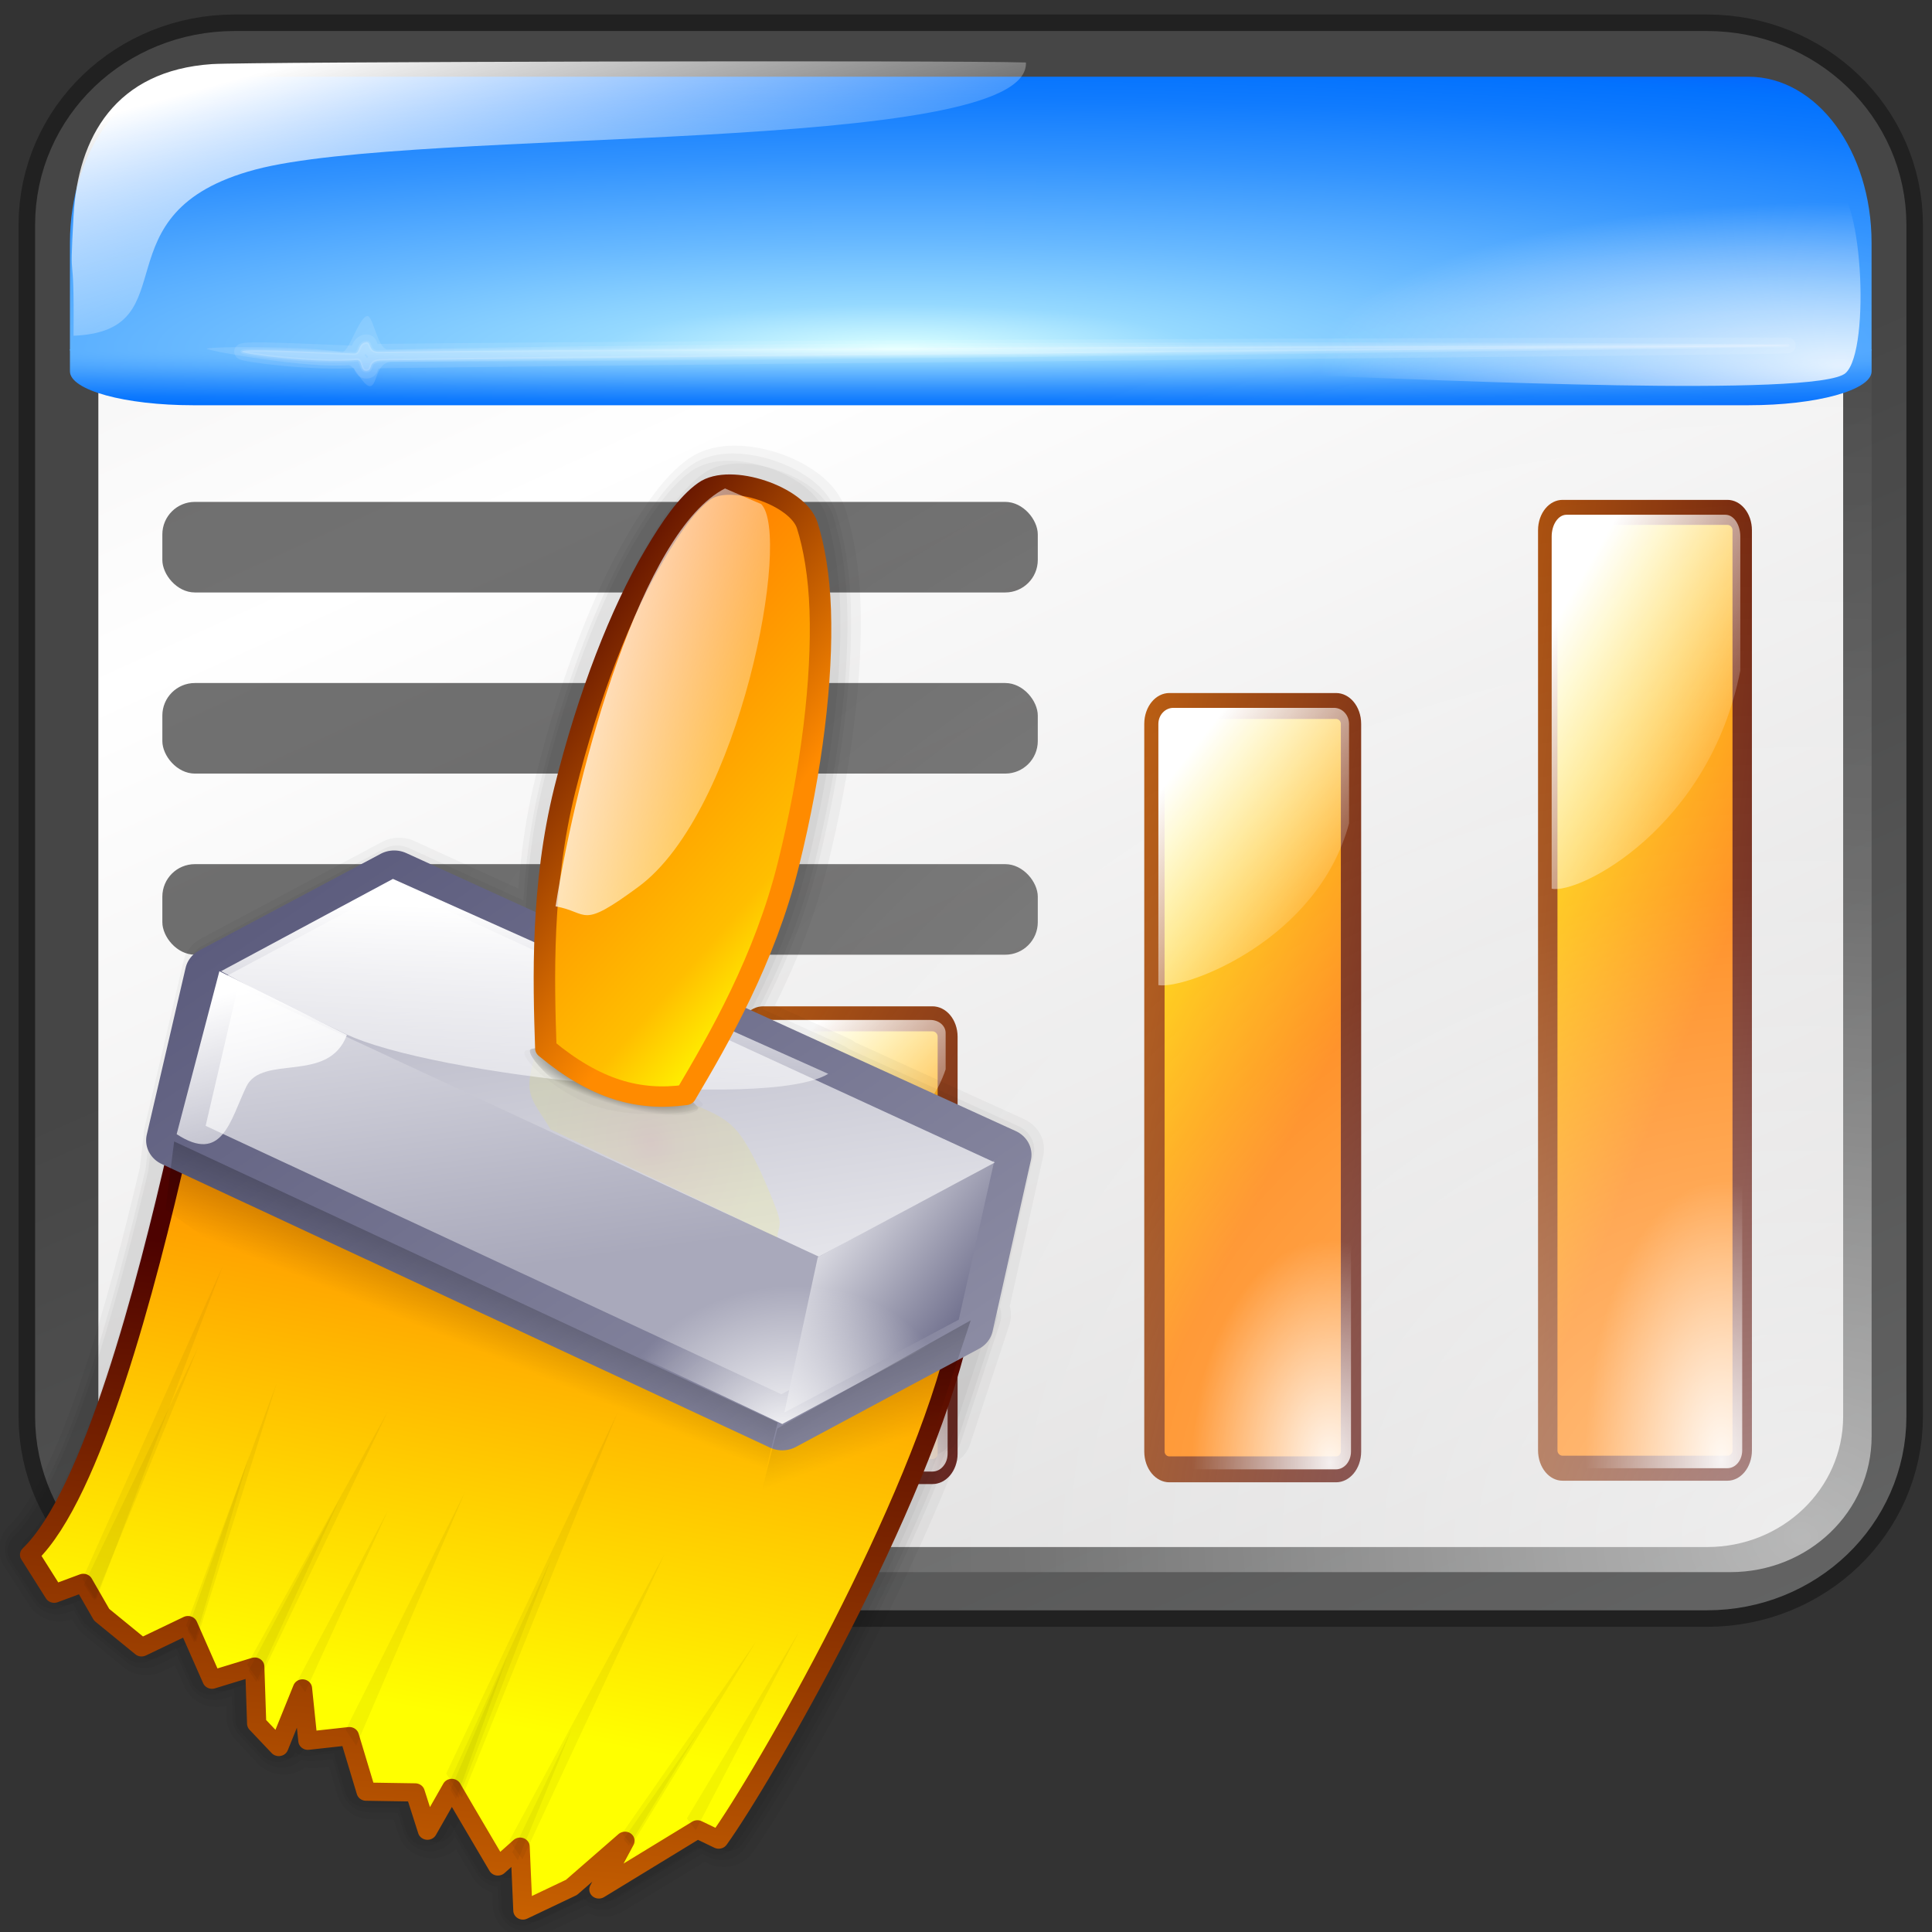 <?xml version="1.0" encoding="UTF-8" standalone="no"?>
<!-- Created with Inkscape (http://www.inkscape.org/) -->
<svg
   xmlns:dc="http://purl.org/dc/elements/1.1/"
   xmlns:cc="http://web.resource.org/cc/"
   xmlns:rdf="http://www.w3.org/1999/02/22-rdf-syntax-ns#"
   xmlns:svg="http://www.w3.org/2000/svg"
   xmlns="http://www.w3.org/2000/svg"
   xmlns:xlink="http://www.w3.org/1999/xlink"
   xmlns:sodipodi="http://inkscape.sourceforge.net/DTD/sodipodi-0.dtd"
   xmlns:inkscape="http://www.inkscape.org/namespaces/inkscape"
   width="64px"
   height="64px"
   id="svg15677"
   sodipodi:version="0.32"
   inkscape:version="0.41"
   sodipodi:docbase="/home/pinheiro/artwork/oooicons/crystalsvg"
   sodipodi:docname="diaeffect.svg"
   inkscape:export-filename="/home/pinheiro/artwork/oooicons/crystalsvg/diaeffect.png"
   inkscape:export-xdpi="90.000000"
   inkscape:export-ydpi="90.000000">
  <rect width="100%" height="100%" fill="#333333" stroke="none"/>
  <defs
     id="defs3">
    <linearGradient
       id="garylighttowite">
      <stop
         style="stop-color:#7d7d7d;stop-opacity:1;"
         offset="0"
         id="stop5106" />
      <stop
         style="stop-color:#d3d4d4;stop-opacity:1;"
         offset="1"
         id="stop5107" />
    </linearGradient>
    <linearGradient
       inkscape:collect="always"
       xlink:href="#garylighttowite"
       id="linearGradient4226"
       gradientUnits="userSpaceOnUse"
       gradientTransform="matrix(1.267,0,0,0.95,14.77,-99.658)"
       x1="15.147"
       y1="129.564"
       x2="44.318"
       y2="179.335" />
    <linearGradient
       id="graytolightgray">
      <stop
         style="stop-color:#d4d3d3;stop-opacity:1;"
         offset="0"
         id="stop5101" />
      <stop
         style="stop-color:#ffffff;stop-opacity:1;"
         offset="1"
         id="stop5102" />
    </linearGradient>
    <linearGradient
       inkscape:collect="always"
       xlink:href="#graytolightgray"
       id="linearGradient4224"
       gradientUnits="userSpaceOnUse"
       gradientTransform="matrix(1.285,0,0,0.936,14.77,-99.658)"
       spreadMethod="reflect"
       x1="40.151"
       y1="163.82"
       x2="11.815"
       y2="118.478" />
    <radialGradient
       inkscape:collect="always"
       xlink:href="#bluelignonlinblu"
       id="radialGradient4222"
       gradientUnits="userSpaceOnUse"
       gradientTransform="matrix(3.04,0,0,0.462,14.193,-113.745)"
       cx="5.126"
       cy="271.809"
       fx="5.126"
       fy="271.809"
       r="24.046" />
    <radialGradient
       cx="38.797"
       cy="112.961"
       r="67.359"
       fx="38.797"
       fy="112.961"
       id="bluelignonlinblu"
       gradientUnits="userSpaceOnUse">
      <stop
         style="stop-color:#d9ffff;stop-opacity:1;"
         offset="0.006"
         id="stop84" />
      <stop
         style="stop-color:#95d9ff;stop-opacity:1;"
         offset="0.135"
         id="stop86" />
      <stop
         style="stop-color:#68b9ff;stop-opacity:1;"
         offset="0.32"
         id="stop88" />
      <stop
         style="stop-color:#3293fe;stop-opacity:1;"
         offset="0.568"
         id="stop90" />
      <stop
         style="stop-color:#107bfe;stop-opacity:1;"
         offset="0.753"
         id="stop92" />
      <stop
         style="stop-color:#0372fe;stop-opacity:1;"
         offset="0.854"
         id="stop94" />
      <stop
         style="stop-color:#0356fe;stop-opacity:1;"
         offset="1"
         id="stop96" />
    </radialGradient>
    <radialGradient
       inkscape:collect="always"
       xlink:href="#bluelignonlinblu"
       id="radialGradient4220"
       gradientUnits="userSpaceOnUse"
       gradientTransform="matrix(3.04,0,0,-9.436030e-2,14.192,37.47)"
       cx="5.126"
       cy="271.809"
       fx="5.126"
       fy="271.809"
       r="24.046" />
    <linearGradient
       inkscape:collect="always"
       xlink:href="#light100to0"
       id="linearGradient4218"
       gradientUnits="userSpaceOnUse"
       gradientTransform="matrix(1.927,0,0,0.554,14.77,-88.442)"
       x1="-5.259"
       y1="166.422"
       x2="3.347"
       y2="175.351" />
    <linearGradient
       inkscape:collect="always"
       id="linearGradient5808">
      <stop
         style="stop-color:#ffffff;stop-opacity:1;"
         offset="0"
         id="stop5810" />
      <stop
         style="stop-color:#ffffff;stop-opacity:0;"
         offset="1"
         id="stop5812" />
    </linearGradient>
    <radialGradient
       inkscape:collect="always"
       xlink:href="#linearGradient5808"
       id="radialGradient4216"
       gradientUnits="userSpaceOnUse"
       gradientTransform="matrix(1.845,0,0,0.579,14.77,-88.442)"
       cx="25.056"
       cy="174.109"
       fx="25.056"
       fy="174.109"
       r="9.369" />
    <radialGradient
       inkscape:collect="always"
       xlink:href="#light90to0"
       id="radialGradient5157"
       gradientUnits="userSpaceOnUse"
       gradientTransform="matrix(0.116,0,0,0.151,16.788,49.284)"
       cx="271.685"
       cy="179.968"
       fx="271.685"
       fy="179.968"
       r="105.965" />
    <linearGradient
       inkscape:collect="always"
       xlink:href="#light100to0"
       id="linearGradient5155"
       gradientUnits="userSpaceOnUse"
       gradientTransform="matrix(0.117,0,0,0.284,16.877,35.437)"
       x1="182.044"
       y1="37.03"
       x2="202.962"
       y2="100.113" />
    <linearGradient
       inkscape:collect="always"
       xlink:href="#orangetoblackorange"
       id="linearGradient5153"
       gradientUnits="userSpaceOnUse"
       gradientTransform="scale(0.779,1.284)"
       x1="19.004"
       y1="14.422"
       x2="66.06"
       y2="61.163" />
    <linearGradient
       inkscape:collect="always"
       xlink:href="#orangetoyelow"
       id="linearGradient5151"
       gradientUnits="userSpaceOnUse"
       gradientTransform="matrix(0.117,0,0,0.209,16.788,38.453)"
       x1="191.79"
       y1="142.231"
       x2="135.278"
       y2="31.722" />
    <radialGradient
       inkscape:collect="always"
       xlink:href="#light90to0"
       id="radialGradient5141"
       gradientUnits="userSpaceOnUse"
       gradientTransform="matrix(0.116,0,0,0.184,-8.34,42.865)"
       cx="271.685"
       cy="179.968"
       fx="271.685"
       fy="179.968"
       r="105.965" />
    <linearGradient
       inkscape:collect="always"
       xlink:href="#light100to0"
       id="linearGradient5139"
       gradientUnits="userSpaceOnUse"
       gradientTransform="matrix(0.117,0,0,0.475,-8.251,-6.79)"
       x1="182.044"
       y1="37.03"
       x2="202.962"
       y2="100.113" />
    <linearGradient
       inkscape:collect="always"
       xlink:href="#orangetoblackorange"
       id="linearGradient5137"
       gradientUnits="userSpaceOnUse"
       gradientTransform="scale(0.536,1.865)"
       x1="-39.958"
       y1="-6.291"
       x2="49.115"
       y2="42.796" />
    <linearGradient
       inkscape:collect="always"
       xlink:href="#orangetoyelow"
       id="linearGradient5135"
       gradientUnits="userSpaceOnUse"
       gradientTransform="matrix(0.117,0,0,0.441,-8.34,-4.764)"
       x1="191.79"
       y1="142.231"
       x2="135.278"
       y2="31.722" />
    <linearGradient
       id="light90to0">
      <stop
         style="stop-color:#ffffff;stop-opacity:0.908;"
         offset="0"
         id="stop1890" />
      <stop
         style="stop-color:#ffffff;stop-opacity:0;"
         offset="1"
         id="stop1892" />
    </linearGradient>
    <radialGradient
       inkscape:collect="always"
       xlink:href="#light90to0"
       id="radialGradient5149"
       gradientUnits="userSpaceOnUse"
       gradientTransform="matrix(0.116,0,0,0.147,41.916,49.807)"
       cx="271.685"
       cy="179.968"
       fx="271.685"
       fy="179.968"
       r="105.965" />
    <linearGradient
       id="light100to0">
      <stop
         style="stop-color:#ffffff;stop-opacity:1;"
         offset="0"
         id="stop2764" />
      <stop
         style="stop-color:#ffffff;stop-opacity:0;"
         offset="1"
         id="stop2765" />
    </linearGradient>
    <linearGradient
       inkscape:collect="always"
       xlink:href="#light100to0"
       id="linearGradient5147"
       gradientUnits="userSpaceOnUse"
       gradientTransform="matrix(0.117,0,0,0.353,42.006,11.097)"
       x1="182.044"
       y1="37.03"
       x2="202.962"
       y2="100.113" />
    <linearGradient
       id="orangetoblackorange">
      <stop
         style="stop-color:#ff8b00;stop-opacity:1;"
         offset="0"
         id="stop4207" />
      <stop
         style="stop-color:#4d0200;stop-opacity:1;"
         offset="1"
         id="stop4209" />
    </linearGradient>
    <linearGradient
       inkscape:collect="always"
       xlink:href="#orangetoblackorange"
       id="linearGradient5145"
       gradientUnits="userSpaceOnUse"
       gradientTransform="scale(0.6,1.667)"
       x1="62.485"
       y1="1.328"
       x2="127.672"
       y2="47.587" />
    <linearGradient
       id="orangetoyelow">
      <stop
         style="stop-color:#ff7d00;stop-opacity:1;"
         offset="0"
         id="stop2661" />
      <stop
         style="stop-color:#ffff00;stop-opacity:1;"
         offset="1"
         id="stop2662" />
    </linearGradient>
    <linearGradient
       inkscape:collect="always"
       xlink:href="#orangetoyelow"
       id="linearGradient5143"
       gradientUnits="userSpaceOnUse"
       gradientTransform="matrix(0.117,0,0,0.353,41.916,11.767)"
       x1="191.79"
       y1="142.231"
       x2="135.278"
       y2="31.722" />
    <linearGradient
       id="light100to25to0">
      <stop
         style="stop-color:#ffffff;stop-opacity:1;"
         offset="0"
         id="stop2785" />
      <stop
         style="stop-color:#ffffff;stop-opacity:0.287;"
         offset="0.5"
         id="stop2786" />
      <stop
         style="stop-color:#ffffff;stop-opacity:0;"
         offset="1"
         id="stop2787" />
    </linearGradient>
    <radialGradient
       inkscape:collect="always"
       xlink:href="#light100to25to0"
       id="radialGradient4214"
       gradientUnits="userSpaceOnUse"
       gradientTransform="matrix(1.095,0,0,0.913,3.601971e-7,-3.859)"
       spreadMethod="pad"
       cx="54.491"
       cy="60.265"
       fx="54.491"
       fy="60.265"
       r="47.175" />
    <linearGradient
       inkscape:collect="always"
       xlink:href="#yelowtoorange"
       id="linearGradient1446"
       gradientUnits="userSpaceOnUse"
       gradientTransform="matrix(0.197,6.920708e-2,-8.571205e-2,0.177,-3.442,1.883)"
       x1="212.074"
       y1="203.832"
       x2="225.347"
       y2="79.477" />
    <linearGradient
       id="yelowtoorange">
      <stop
         style="stop-color:#ffff00;stop-opacity:1;"
         offset="0"
         id="stop3105" />
      <stop
         style="stop-color:#ff8c00;stop-opacity:1;"
         offset="1"
         id="stop3107" />
    </linearGradient>
    <linearGradient
       inkscape:collect="always"
       xlink:href="#orangetoblackorange"
       id="linearGradient1448"
       gradientUnits="userSpaceOnUse"
       gradientTransform="matrix(0.96,0.337,-0.417,0.862,0.103,0.644)"
       x1="45.889"
       y1="68.309"
       x2="46.078"
       y2="22.841" />
    <linearGradient
       id="linearGradient15906">
      <stop
         style="stop-color:#ff8b00;stop-opacity:1;"
         offset="0"
         id="stop15908" />
      <stop
         style="stop-color:#4d0200;stop-opacity:1;"
         offset="1"
         id="stop15910" />
    </linearGradient>
    <linearGradient
       inkscape:collect="always"
       xlink:href="#linearGradient6690"
       id="linearGradient1450"
       gradientUnits="userSpaceOnUse"
       gradientTransform="matrix(0.204,7.138897e-2,-6.190550e-2,0.128,24.294,-7.124)"
       x1="56.118"
       y1="107.502"
       x2="113.129"
       y2="260.718" />
    <linearGradient
       id="linearGradient6690">
      <stop
         offset="0"
         style="stop-color:#ffffff;stop-opacity:1;"
         id="stop6694" />
      <stop
         offset="1"
         style="stop-color:#a9a9bb;stop-opacity:1;"
         id="stop6692" />
    </linearGradient>
    <linearGradient
       inkscape:collect="always"
       xlink:href="#bludraktowhite"
       id="linearGradient1452"
       gradientUnits="userSpaceOnUse"
       gradientTransform="matrix(1.167,0.409,-0.355,0.733,-1.249001e-16,-1.118897e-15)"
       x1="124.451"
       y1="77.859"
       x2="17.206"
       y2="6.124" />
    <linearGradient
       id="bludraktowhite"
       gradientUnits="userSpaceOnUse"
       x1="33.332"
       y1="10.305"
       x2="33.332"
       y2="91.408">
      <linearGradient
         id="bluedrklighttowite"
         gradientUnits="userSpaceOnUse"
         x1="33.332"
         y1="10.305"
         x2="33.332"
         y2="91.408"
         spreadMethod="pad"
         xlink:href="#linearGradient6690" />
      <stop
         offset="0"
         style="stop-color:rgb(255,255,255)"
         id="stop7271" />
      <stop
         offset="1"
         style="stop-color:rgb(84,84,119)"
         id="stop7273" />
    </linearGradient>
    <linearGradient
       inkscape:collect="always"
       xlink:href="#bludraktowhite"
       id="linearGradient1454"
       gradientUnits="userSpaceOnUse"
       gradientTransform="matrix(0.12,4.215482e-2,-0.105,0.217,24.294,-7.124)"
       x1="290.28"
       y1="124.522"
       x2="350.72"
       y2="175.206" />
    <linearGradient
       inkscape:collect="always"
       xlink:href="#linearGradient6690"
       id="linearGradient1456"
       gradientUnits="userSpaceOnUse"
       gradientTransform="matrix(0.25,8.770715e-2,-5.038764e-2,0.104,24.294,-7.124)"
       x1="163.691"
       y1="378.028"
       x2="40.448"
       y2="177.924" />
    <radialGradient
       inkscape:collect="always"
       xlink:href="#orangelesstoyelow"
       id="radialGradient1458"
       gradientUnits="userSpaceOnUse"
       gradientTransform="matrix(0.892,-9.577226e-18,5.873711e-17,1.084,0.103,0.644)"
       cx="43.058"
       cy="27.18"
       fx="43.058"
       fy="27.18"
       r="5.187" />
    <linearGradient
       id="orangelesstoyelow">
      <stop
         style="stop-color:#ff7d00;stop-opacity:1;"
         offset="0"
         id="stop2689" />
      <stop
         style="stop-color:#ffbe00;stop-opacity:1;"
         offset="0.254"
         id="stop2690" />
      <stop
         style="stop-color:#ffff00;stop-opacity:1;"
         offset="1"
         id="stop2691" />
    </linearGradient>
    <radialGradient
       inkscape:collect="always"
       xlink:href="#light90to0"
       id="radialGradient1460"
       gradientUnits="userSpaceOnUse"
       gradientTransform="matrix(0.174,6.102110e-2,-7.242354e-2,0.15,24.294,-7.124)"
       cx="204.268"
       cy="261.59"
       fx="204.268"
       fy="261.59"
       r="41.596" />
    <linearGradient
       id="linearGradient15883">
      <stop
         style="stop-color:#ffffff;stop-opacity:0.908;"
         offset="0"
         id="stop15885" />
      <stop
         style="stop-color:#ffffff;stop-opacity:0;"
         offset="1"
         id="stop15887" />
    </linearGradient>
    <linearGradient
       inkscape:collect="always"
       xlink:href="#light100to0"
       id="linearGradient1462"
       gradientUnits="userSpaceOnUse"
       gradientTransform="matrix(0.296,0.104,-4.255627e-2,8.797439e-2,24.294,-7.124)"
       x1="52.987"
       y1="210.483"
       x2="89.495"
       y2="374.57" />
    <linearGradient
       id="linearGradient15876">
      <stop
         style="stop-color:#ffffff;stop-opacity:1;"
         offset="0"
         id="stop15878" />
      <stop
         style="stop-color:#ffffff;stop-opacity:0;"
         offset="1"
         id="stop15880" />
    </linearGradient>
    <radialGradient
       inkscape:collect="always"
       xlink:href="#linearGradient19810"
       id="radialGradient1464"
       gradientUnits="userSpaceOnUse"
       gradientTransform="matrix(0.278,0.177,-4.950479e-2,8.824330e-2,2.138,1.647)"
       cx="131.229"
       cy="19.851"
       fx="131.311"
       fy="20.269"
       r="13.347" />
    <linearGradient
       inkscape:collect="always"
       id="linearGradient19810">
      <stop
         style="stop-color:#000000;stop-opacity:1;"
         offset="0"
         id="stop19812" />
      <stop
         style="stop-color:#000000;stop-opacity:0;"
         offset="1"
         id="stop19814" />
    </linearGradient>
    <linearGradient
       inkscape:collect="always"
       xlink:href="#shadow100to0"
       id="linearGradient1466"
       gradientUnits="userSpaceOnUse"
       gradientTransform="matrix(0.938,-9.181300e-2,9.575825e-2,1.022,0.103,0.644)"
       x1="33.73"
       y1="25.615"
       x2="24.315"
       y2="36.675" />
    <linearGradient
       id="shadow100to0">
      <stop
         style="stop-color:#000000;stop-opacity:1;"
         offset="0"
         id="stop3425" />
      <stop
         style="stop-color:#000000;stop-opacity:0;"
         offset="1"
         id="stop3426" />
    </linearGradient>
    <linearGradient
       inkscape:collect="always"
       xlink:href="#shadow100to0"
       id="linearGradient1468"
       gradientUnits="userSpaceOnUse"
       gradientTransform="matrix(0.518,-1.551,0.137,1.459,0.103,0.644)"
       x1="66.375"
       y1="87.975"
       x2="59.588"
       y2="94.721" />
    <linearGradient
       inkscape:collect="always"
       xlink:href="#light100to0"
       id="linearGradient1470"
       gradientUnits="userSpaceOnUse"
       gradientTransform="matrix(-0.136,2.704545e-2,3.038762e-2,9.898480e-2,22.325,-3.351)"
       x1="52.987"
       y1="210.483"
       x2="89.495"
       y2="374.57" />
    <linearGradient
       inkscape:collect="always"
       xlink:href="#orangemoretoyelow"
       id="linearGradient1472"
       gradientUnits="userSpaceOnUse"
       gradientTransform="matrix(0.159,0.104,-0.251,0.49,55.842,-23.257)"
       x1="16.766"
       y1="52.815"
       x2="50.005"
       y2="98.57" />
    <linearGradient
       id="orangemoretoyelow">
      <stop
         style="stop-color:#ff7d00;stop-opacity:1;"
         offset="0"
         id="stop2671" />
      <stop
         style="stop-color:#ffbe00;stop-opacity:1;"
         offset="0.746"
         id="stop2679" />
      <stop
         style="stop-color:#ffff00;stop-opacity:1;"
         offset="1"
         id="stop2672" />
    </linearGradient>
    <linearGradient
       inkscape:collect="always"
       xlink:href="#orangetoblackorange"
       id="linearGradient1474"
       gradientUnits="userSpaceOnUse"
       gradientTransform="matrix(0.153,0.1,-0.261,0.51,55.842,-23.257)"
       x1="43.655"
       y1="80.597"
       x2="9.268"
       y2="41.066" />
    <linearGradient
       inkscape:collect="always"
       xlink:href="#light100to0"
       id="linearGradient1476"
       gradientUnits="userSpaceOnUse"
       gradientTransform="matrix(0.191,-1.844652e-2,2.450075e-2,0.212,-2.898,-6.967518e-2)"
       x1="218.927"
       y1="35.122"
       x2="280.95"
       y2="79.265" />
    <linearGradient
       y2="79.477"
       x2="225.347"
       y1="203.832"
       x1="212.074"
       gradientTransform="matrix(0.197,6.920708e-2,-8.571205e-2,0.177,-3.442,1.883)"
       gradientUnits="userSpaceOnUse"
       id="linearGradient1516"
       xlink:href="#yelowtoorange"
       inkscape:collect="always" />
    <linearGradient
       y2="22.841"
       x2="46.078"
       y1="68.309"
       x1="45.889"
       gradientTransform="matrix(0.96,0.337,-0.417,0.862,0.103,0.644)"
       gradientUnits="userSpaceOnUse"
       id="linearGradient1518"
       xlink:href="#orangetoblackorange"
       inkscape:collect="always" />
    <linearGradient
       y2="260.718"
       x2="113.129"
       y1="107.502"
       x1="56.118"
       gradientTransform="matrix(0.204,7.138897e-2,-6.190550e-2,0.128,24.294,-7.124)"
       gradientUnits="userSpaceOnUse"
       id="linearGradient1520"
       xlink:href="#linearGradient6690"
       inkscape:collect="always" />
    <linearGradient
       y2="6.124"
       x2="17.206"
       y1="77.859"
       x1="124.451"
       gradientTransform="matrix(1.167,0.409,-0.355,0.733,-6.626644e-16,-7.804521e-15)"
       gradientUnits="userSpaceOnUse"
       id="linearGradient1522"
       xlink:href="#bludraktowhite"
       inkscape:collect="always" />
    <linearGradient
       y2="175.206"
       x2="350.72"
       y1="124.522"
       x1="290.28"
       gradientTransform="matrix(0.12,4.215482e-2,-0.105,0.217,24.294,-7.124)"
       gradientUnits="userSpaceOnUse"
       id="linearGradient1524"
       xlink:href="#bludraktowhite"
       inkscape:collect="always" />
    <linearGradient
       y2="177.924"
       x2="40.448"
       y1="378.028"
       x1="163.691"
       gradientTransform="matrix(0.25,8.770715e-2,-5.038764e-2,0.104,24.294,-7.124)"
       gradientUnits="userSpaceOnUse"
       id="linearGradient1526"
       xlink:href="#linearGradient6690"
       inkscape:collect="always" />
    <radialGradient
       r="5.187"
       fy="27.18"
       fx="43.058"
       cy="27.18"
       cx="43.058"
       gradientTransform="matrix(0.892,-8.319608e-18,1.941247e-17,1.084,0.103,0.644)"
       gradientUnits="userSpaceOnUse"
       id="radialGradient1528"
       xlink:href="#orangelesstoyelow"
       inkscape:collect="always" />
    <radialGradient
       r="41.596"
       fy="261.59"
       fx="204.268"
       cy="261.59"
       cx="204.268"
       gradientTransform="matrix(0.174,6.102110e-2,-7.242354e-2,0.15,24.294,-7.124)"
       gradientUnits="userSpaceOnUse"
       id="radialGradient1530"
       xlink:href="#light90to0"
       inkscape:collect="always" />
    <linearGradient
       y2="374.57"
       x2="89.495"
       y1="210.483"
       x1="52.987"
       gradientTransform="matrix(0.296,0.104,-4.255627e-2,8.797439e-2,24.294,-7.124)"
       gradientUnits="userSpaceOnUse"
       id="linearGradient1532"
       xlink:href="#light100to0"
       inkscape:collect="always" />
    <radialGradient
       r="13.347"
       fy="20.269"
       fx="131.311"
       cy="19.851"
       cx="131.229"
       gradientTransform="matrix(0.278,0.177,-4.950479e-2,8.824330e-2,2.138,1.647)"
       gradientUnits="userSpaceOnUse"
       id="radialGradient1534"
       xlink:href="#linearGradient19810"
       inkscape:collect="always" />
    <linearGradient
       y2="36.675"
       x2="24.315"
       y1="25.615"
       x1="33.73"
       gradientTransform="matrix(0.938,-9.181300e-2,9.575825e-2,1.022,0.103,0.644)"
       gradientUnits="userSpaceOnUse"
       id="linearGradient1536"
       xlink:href="#shadow100to0"
       inkscape:collect="always" />
    <linearGradient
       y2="94.721"
       x2="59.588"
       y1="87.975"
       x1="66.375"
       gradientTransform="matrix(0.518,-1.551,0.137,1.459,0.103,0.644)"
       gradientUnits="userSpaceOnUse"
       id="linearGradient1538"
       xlink:href="#shadow100to0"
       inkscape:collect="always" />
    <linearGradient
       y2="374.57"
       x2="89.495"
       y1="210.483"
       x1="52.987"
       gradientTransform="matrix(-0.136,2.704545e-2,3.038762e-2,9.898480e-2,22.325,-3.351)"
       gradientUnits="userSpaceOnUse"
       id="linearGradient1540"
       xlink:href="#light100to0"
       inkscape:collect="always" />
    <linearGradient
       y2="98.57"
       x2="50.005"
       y1="52.815"
       x1="16.766"
       gradientTransform="matrix(0.159,0.104,-0.251,0.49,55.842,-23.257)"
       gradientUnits="userSpaceOnUse"
       id="linearGradient1542"
       xlink:href="#orangemoretoyelow"
       inkscape:collect="always" />
    <linearGradient
       y2="41.066"
       x2="9.268"
       y1="80.597"
       x1="43.655"
       gradientTransform="matrix(0.153,0.1,-0.261,0.51,55.842,-23.257)"
       gradientUnits="userSpaceOnUse"
       id="linearGradient1544"
       xlink:href="#orangetoblackorange"
       inkscape:collect="always" />
    <linearGradient
       y2="79.265"
       x2="280.95"
       y1="35.122"
       x1="218.927"
       gradientTransform="matrix(0.191,-1.844652e-2,2.450075e-2,0.212,-2.898,-6.967518e-2)"
       gradientUnits="userSpaceOnUse"
       id="linearGradient1546"
       xlink:href="#light100to0"
       inkscape:collect="always" />
    <radialGradient
       r="47.175"
       fy="60.265"
       fx="54.491"
       cy="60.265"
       cx="54.491"
       spreadMethod="pad"
       gradientTransform="matrix(1.095,0,0,0.913,35.326,-18.294)"
       gradientUnits="userSpaceOnUse"
       id="radialGradient1548"
       xlink:href="#light100to25to0"
       inkscape:collect="always" />
    <linearGradient
       y2="31.722"
       x2="135.278"
       y1="142.231"
       x1="191.79"
       gradientTransform="matrix(0.117,0,0,0.353,41.916,11.767)"
       gradientUnits="userSpaceOnUse"
       id="linearGradient1550"
       xlink:href="#orangetoyelow"
       inkscape:collect="always" />
    <linearGradient
       y2="47.587"
       x2="127.672"
       y1="1.328"
       x1="62.485"
       gradientTransform="scale(0.6,1.667)"
       gradientUnits="userSpaceOnUse"
       id="linearGradient1552"
       xlink:href="#orangetoblackorange"
       inkscape:collect="always" />
    <linearGradient
       y2="100.113"
       x2="202.962"
       y1="37.03"
       x1="182.044"
       gradientTransform="matrix(0.117,0,0,0.353,42.006,11.097)"
       gradientUnits="userSpaceOnUse"
       id="linearGradient1554"
       xlink:href="#light100to0"
       inkscape:collect="always" />
    <radialGradient
       r="105.965"
       fy="179.968"
       fx="271.685"
       cy="179.968"
       cx="271.685"
       gradientTransform="matrix(0.116,0,0,0.147,41.916,49.807)"
       gradientUnits="userSpaceOnUse"
       id="radialGradient1556"
       xlink:href="#light90to0"
       inkscape:collect="always" />
    <linearGradient
       y2="31.722"
       x2="135.278"
       y1="142.231"
       x1="191.79"
       gradientTransform="matrix(0.117,0,0,0.441,-8.34,-4.764)"
       gradientUnits="userSpaceOnUse"
       id="linearGradient1558"
       xlink:href="#orangetoyelow"
       inkscape:collect="always" />
    <linearGradient
       y2="42.796"
       x2="49.115"
       y1="-6.291"
       x1="-39.958"
       gradientTransform="scale(0.536,1.865)"
       gradientUnits="userSpaceOnUse"
       id="linearGradient1560"
       xlink:href="#orangetoblackorange"
       inkscape:collect="always" />
    <linearGradient
       y2="100.113"
       x2="202.962"
       y1="37.03"
       x1="182.044"
       gradientTransform="matrix(0.117,0,0,0.475,-8.251,-6.79)"
       gradientUnits="userSpaceOnUse"
       id="linearGradient1562"
       xlink:href="#light100to0"
       inkscape:collect="always" />
    <radialGradient
       r="105.965"
       fy="179.968"
       fx="271.685"
       cy="179.968"
       cx="271.685"
       gradientTransform="matrix(0.116,0,0,0.184,-8.34,42.865)"
       gradientUnits="userSpaceOnUse"
       id="radialGradient1564"
       xlink:href="#light90to0"
       inkscape:collect="always" />
    <linearGradient
       y2="31.722"
       x2="135.278"
       y1="142.231"
       x1="191.79"
       gradientTransform="matrix(0.117,0,0,0.209,16.788,38.453)"
       gradientUnits="userSpaceOnUse"
       id="linearGradient1566"
       xlink:href="#orangetoyelow"
       inkscape:collect="always" />
    <linearGradient
       y2="61.163"
       x2="66.06"
       y1="14.422"
       x1="19.004"
       gradientTransform="scale(0.779,1.284)"
       gradientUnits="userSpaceOnUse"
       id="linearGradient1568"
       xlink:href="#orangetoblackorange"
       inkscape:collect="always" />
    <linearGradient
       y2="100.113"
       x2="202.962"
       y1="37.03"
       x1="182.044"
       gradientTransform="matrix(0.117,0,0,0.284,16.877,35.437)"
       gradientUnits="userSpaceOnUse"
       id="linearGradient1570"
       xlink:href="#light100to0"
       inkscape:collect="always" />
    <radialGradient
       r="105.965"
       fy="179.968"
       fx="271.685"
       cy="179.968"
       cx="271.685"
       gradientTransform="matrix(0.116,0,0,0.151,16.788,49.284)"
       gradientUnits="userSpaceOnUse"
       id="radialGradient1572"
       xlink:href="#light90to0"
       inkscape:collect="always" />
    <radialGradient
       r="9.369"
       fy="174.109"
       fx="25.056"
       cy="174.109"
       cx="25.056"
       gradientTransform="matrix(1.845,0,0,0.579,50.096,-102.878)"
       gradientUnits="userSpaceOnUse"
       id="radialGradient1574"
       xlink:href="#linearGradient5808"
       inkscape:collect="always" />
    <linearGradient
       y2="175.351"
       x2="3.347"
       y1="166.422"
       x1="-5.259"
       gradientTransform="matrix(1.927,0,0,0.554,50.096,-102.878)"
       gradientUnits="userSpaceOnUse"
       id="linearGradient1576"
       xlink:href="#light100to0"
       inkscape:collect="always" />
    <radialGradient
       r="24.046"
       fy="271.809"
       fx="5.126"
       cy="271.809"
       cx="5.126"
       gradientTransform="matrix(3.04,0,0,-9.436030e-2,49.518,23.035)"
       gradientUnits="userSpaceOnUse"
       id="radialGradient1578"
       xlink:href="#bluelignonlinblu"
       inkscape:collect="always" />
    <radialGradient
       r="24.046"
       fy="271.809"
       fx="5.126"
       cy="271.809"
       cx="5.126"
       gradientTransform="matrix(3.04,0,0,0.462,49.518,-128.18)"
       gradientUnits="userSpaceOnUse"
       id="radialGradient1580"
       xlink:href="#bluelignonlinblu"
       inkscape:collect="always" />
    <linearGradient
       y2="118.478"
       x2="11.815"
       y1="163.82"
       x1="40.151"
       spreadMethod="reflect"
       gradientTransform="matrix(1.285,0,0,0.936,50.096,-114.093)"
       gradientUnits="userSpaceOnUse"
       id="linearGradient1582"
       xlink:href="#graytolightgray"
       inkscape:collect="always" />
    <linearGradient
       y2="179.335"
       x2="44.318"
       y1="129.564"
       x1="15.147"
       gradientTransform="matrix(1.267,0,0,0.95,50.096,-114.093)"
       gradientUnits="userSpaceOnUse"
       id="linearGradient1584"
       xlink:href="#garylighttowite"
       inkscape:collect="always" />
  </defs>
  <sodipodi:namedview
     id="base"
     pagecolor="#ffffff"
     bordercolor="#666666"
     borderopacity="1.0"
     inkscape:pageopacity="0.0"
     inkscape:pageshadow="2"
     inkscape:zoom="5.5000000"
     inkscape:cx="32.000000"
     inkscape:cy="49.963612"
     inkscape:current-layer="g15917"
     showgrid="true"
     inkscape:document-units="px"
     inkscape:grid-bbox="true"
     inkscape:window-width="640"
     inkscape:window-height="536"
     inkscape:window-x="554"
     inkscape:window-y="261" />
  <g
     id="layer1"
     inkscape:label="Layer 1"
     inkscape:groupmode="layer">
    <g
       inkscape:groupmode="layer"
       inkscape:label="Layer 1"
       id="g15917"
       transform="translate(-35.34,14.185)">
      <g
         id="g1586">
        <path
           style="opacity:0.779;fill:#000000;fill-opacity:1;stroke:url(#linearGradient1584);stroke-width:4.19;stroke-linejoin:round;stroke-miterlimit:4;stroke-opacity:1"
           d="M 43.107,-11.062 L 91.889,-11.062 C 94.386,-11.062 96.397,-9.132 96.397,-6.736 L 96.397,32.737 C 96.397,35.133 94.386,37.063 91.889,37.063 L 43.107,37.063 C 40.609,37.063 38.598,35.133 38.598,32.737 L 38.598,-6.736 C 38.598,-9.132 40.609,-11.062 43.107,-11.062 z "
           id="rect3484"
           sodipodi:nodetypes="ccccccccc" />
        <path
           style="fill:none;fill-opacity:1;stroke:#000000;stroke-width:5.286;stroke-linejoin:round;stroke-miterlimit:4;stroke-opacity:0.348"
           d="M 43.107,-11.062 L 91.889,-11.062 C 94.386,-11.062 96.397,-9.132 96.397,-6.736 L 96.397,32.737 C 96.397,35.133 94.386,37.063 91.889,37.063 L 43.107,37.063 C 40.609,37.063 38.598,35.133 38.598,32.737 L 38.598,-6.736 C 38.598,-9.132 40.609,-11.062 43.107,-11.062 z "
           id="rect1334"
           sodipodi:nodetypes="ccccccccc" />
        <path
           style="fill:url(#linearGradient1582);fill-opacity:1;stroke:none;stroke-width:2.82;stroke-linejoin:round;stroke-miterlimit:4;stroke-opacity:1"
           d="M 43.107,-11.062 L 91.889,-11.062 C 94.386,-11.062 96.397,-9.132 96.397,-6.736 L 96.397,32.737 C 96.397,35.133 94.386,37.063 91.889,37.063 L 43.107,37.063 C 40.609,37.063 38.598,35.133 38.598,32.737 L 38.598,-6.736 C 38.598,-9.132 40.609,-11.062 43.107,-11.062 z "
           id="rect2110"
           sodipodi:nodetypes="ccccccccc" />
        <path
           style="fill:url(#radialGradient1580);fill-opacity:1;stroke:none;stroke-width:3.425;stroke-linejoin:round;stroke-miterlimit:4;stroke-opacity:1"
           d="M 41.74,-11.644 C 39.475,-11.644 37.657,-9.195 37.657,-6.143 L 37.657,-2.573 L 97.338,-2.573 L 97.338,-6.143 C 97.338,-9.195 95.521,-11.644 93.255,-11.644 L 41.74,-11.644 z "
           id="rect1336" />
        <path
           style="fill:url(#radialGradient1578);fill-opacity:1;stroke:none;stroke-width:3.425;stroke-linejoin:round;stroke-miterlimit:4;stroke-opacity:1"
           d="M 41.739,-0.761 C 39.474,-0.761 37.657,-1.261 37.657,-1.884 L 37.657,-2.613 L 97.339,-2.613 L 97.339,-1.884 C 97.339,-1.261 95.521,-0.761 93.256,-0.761 L 41.739,-0.761 z "
           id="path3494" />
        <path
           style="fill:url(#linearGradient1576);fill-opacity:1;fill-rule:evenodd;stroke:none;stroke-width:1px;stroke-linecap:butt;stroke-linejoin:miter;stroke-opacity:1"
           d="M 69.325,-12.115 C 66.661,-12.194 43.519,-12.138 42.364,-12.062 C 39.166,-11.849 37.92,-9.646 37.776,-7.035 C 37.628,-4.347 37.806,-6.362 37.776,-3.063 C 41.659,-3.22 38.467,-7.149 43.799,-8.568 C 49.131,-9.987 69.478,-9.031 69.325,-12.115 z "
           id="path3498" />
        <path
           style="fill:#ffffff;fill-opacity:0.118;fill-rule:evenodd;stroke:#ffffff;stroke-width:0;stroke-linecap:butt;stroke-linejoin:round;stroke-miterlimit:4;stroke-opacity:0.1"
           d="M 42.196,-2.632 C 42.162,-2.702 45.339,-2.742 46.666,-2.523 C 46.889,-2.486 47.218,-3.653 47.497,-3.715 C 47.703,-3.761 47.847,-2.599 48.19,-2.607 C 63.75,-2.939 94.549,-2.849 94.584,-2.74 C 94.619,-2.632 63.636,-2.245 48.329,-2.198 C 47.766,-2.197 47.85,-1.413 47.601,-1.395 C 47.365,-1.377 47.085,-2.109 46.873,-2.09 C 45.532,-1.973 42.231,-2.558 42.196,-2.632 z "
           id="path4268" />
        <path
           style="fill:#ffffff;fill-opacity:0.118;fill-rule:evenodd;stroke:#ffffff;stroke-width:0.103;stroke-linecap:butt;stroke-linejoin:round;stroke-miterlimit:4;stroke-opacity:0.1"
           d="M 43.355,-2.535 C 43.344,-2.654 45.71,-2.525 47.06,-2.475 C 47.286,-2.467 47.171,-2.783 47.451,-2.845 C 47.656,-2.891 47.522,-2.531 47.866,-2.534 C 63.379,-2.697 94.692,-2.759 94.584,-2.74 C 94.248,-2.68 63.381,-2.438 48.027,-2.247 C 47.465,-2.24 47.734,-1.921 47.485,-1.902 C 47.249,-1.885 47.363,-2.278 47.152,-2.259 C 45.81,-2.142 43.362,-2.453 43.355,-2.535 z "
           id="path5038" />
        <path
           style="fill:#ffffff;fill-opacity:0.118;fill-rule:evenodd;stroke:#ffffff;stroke-width:0.517;stroke-linecap:butt;stroke-linejoin:round;stroke-miterlimit:4;stroke-opacity:0.1"
           d="M 43.355,-2.535 C 43.344,-2.654 45.71,-2.525 47.06,-2.475 C 47.286,-2.467 47.171,-2.783 47.451,-2.845 C 47.656,-2.891 47.522,-2.531 47.866,-2.534 C 63.379,-2.697 94.692,-2.759 94.584,-2.74 C 94.248,-2.68 63.381,-2.438 48.027,-2.247 C 47.465,-2.24 47.734,-1.921 47.485,-1.902 C 47.249,-1.885 47.363,-2.278 47.152,-2.259 C 45.81,-2.142 43.362,-2.453 43.355,-2.535 z "
           id="path5040" />
        <path
           style="opacity:0.85;fill:url(#radialGradient1574);fill-opacity:1;fill-rule:evenodd;stroke:none;stroke-width:1px;stroke-linecap:butt;stroke-linejoin:miter;stroke-opacity:1"
           d="M 79.411,-1.723 C 82.84,-1.607 95.572,-1.004 96.479,-1.828 C 97.328,-2.598 97.029,-8.188 95.994,-8.051 C 93.832,-8.338 76.054,-8.485 75.475,-8.42 C 73.169,-8.16 74.847,-4.495 78.034,-2.662 C 78.289,-2.15 78.883,-1.695 79.411,-1.723 z "
           id="path5048" />
        <g
           id="g4111"
           transform="matrix(0.377,0,0,0.473,47.813,-1.847)">
          <path
             style="fill:url(#linearGradient1566);fill-opacity:1;stroke:url(#linearGradient1568);stroke-width:1.753;stroke-linecap:round;stroke-linejoin:round;stroke-miterlimit:4;stroke-dashoffset:0;stroke-opacity:1"
             d="M 33.965,45.269 L 48.844,45.269 C 49.585,45.269 50.181,45.827 50.181,46.52 L 50.181,75.724 C 50.181,76.417 49.585,76.975 48.844,76.975 L 33.965,76.975 C 33.224,76.975 32.628,76.417 32.628,75.724 L 32.628,46.52 C 32.628,45.827 33.224,45.269 33.965,45.269 z "
             id="rect5404" />
          <path
             style="fill:url(#linearGradient1570);fill-opacity:1;stroke:none;stroke-width:6.421;stroke-linecap:round;stroke-linejoin:round;stroke-miterlimit:4;stroke-dashoffset:0;stroke-opacity:1"
             d="M 34.319,45.348 L 48.669,45.348 C 49.41,45.348 50.007,45.754 50.007,46.259 L 50.007,48.808 C 47.222,55.399 35.418,57.019 32.981,56.768 L 32.981,46.259 C 32.981,45.754 33.578,45.348 34.319,45.348 z "
             id="path5405"
             sodipodi:nodetypes="ccccccc" />
          <path
             style="fill:url(#radialGradient1572);fill-opacity:1;stroke:none;stroke-width:6.62;stroke-linecap:round;stroke-linejoin:round;stroke-miterlimit:4;stroke-dashoffset:0;stroke-opacity:1"
             d="M 33.965,62.646 L 48.844,62.646 C 49.585,62.646 50.181,63.203 50.181,63.896 L 50.181,75.724 C 50.181,76.417 49.585,76.975 48.844,76.975 L 33.965,76.975 C 33.224,76.975 32.628,76.417 32.628,75.724 L 32.628,63.896 C 32.628,63.203 33.224,62.646 33.965,62.646 z "
             id="rect5406"
             sodipodi:nodetypes="ccccccccc" />
        </g>
        <g
           id="g4106"
           transform="matrix(0.367,0,0,0.473,83.859,-1.765)">
          <path
             style="fill:url(#linearGradient1558);fill-opacity:1;stroke:url(#linearGradient1560);stroke-width:1.753;stroke-linecap:round;stroke-linejoin:round;stroke-miterlimit:4;stroke-dashoffset:0;stroke-opacity:1"
             d="M 8.836,9.627 L 23.716,9.627 C 24.456,9.627 25.052,10.185 25.052,10.878 L 25.052,75.316 C 25.052,76.009 24.456,76.567 23.716,76.567 L 8.836,76.567 C 8.096,76.567 7.5,76.009 7.5,75.316 L 7.5,10.878 C 7.5,10.185 8.096,9.627 8.836,9.627 z "
             id="rect2264" />
          <path
             style="fill:url(#linearGradient1562);fill-opacity:1;stroke:none;stroke-width:6.421;stroke-linecap:round;stroke-linejoin:round;stroke-miterlimit:4;stroke-dashoffset:0;stroke-opacity:1"
             d="M 9.191,9.793 L 23.54,9.793 C 24.282,9.793 24.879,10.473 24.879,11.318 L 24.879,20.704 C 22.094,31.733 10.289,36.401 7.853,35.98 L 7.853,11.318 C 7.853,10.473 8.45,9.793 9.191,9.793 z "
             id="rect2901" />
          <path
             style="fill:url(#radialGradient1564);fill-opacity:1;stroke:none;stroke-width:6.62;stroke-linecap:round;stroke-linejoin:round;stroke-miterlimit:4;stroke-dashoffset:0;stroke-opacity:1"
             d="M 8.836,48.829 L 23.716,48.829 C 24.456,48.829 25.052,49.387 25.052,50.08 L 25.052,75.316 C 25.052,76.009 24.456,76.567 23.716,76.567 L 8.836,76.567 C 8.096,76.567 7.5,76.009 7.5,75.316 L 7.5,50.08 C 7.5,49.387 8.096,48.829 8.836,48.829 z "
             id="rect3527" />
        </g>
        <g
           id="g4116"
           transform="matrix(0.371,0,0,0.473,52.154,-1.801)">
          <path
             style="fill:url(#linearGradient1550);fill-opacity:1;stroke:url(#linearGradient1552);stroke-width:1.815;stroke-linecap:round;stroke-linejoin:round;stroke-miterlimit:4;stroke-dashoffset:0;stroke-opacity:1"
             d="M 59.093,23.261 L 73.973,23.261 C 74.713,23.261 75.309,23.819 75.309,24.512 L 75.309,75.472 C 75.309,76.165 74.713,76.723 73.973,76.723 L 59.093,76.723 C 58.353,76.723 57.757,76.165 57.757,75.472 L 57.757,24.512 C 57.757,23.819 58.353,23.261 59.093,23.261 z "
             id="rect5411" />
          <path
             style="fill:url(#linearGradient1554);fill-opacity:1;stroke:none;stroke-width:6.421;stroke-linecap:round;stroke-linejoin:round;stroke-miterlimit:4;stroke-dashoffset:0;stroke-opacity:1"
             d="M 59.448,23.393 L 73.797,23.393 C 74.538,23.393 75.135,23.897 75.135,24.524 L 75.135,31.484 C 72.35,39.662 60.546,43.123 58.109,42.812 L 58.109,24.524 C 58.109,23.897 58.706,23.393 59.448,23.393 z "
             id="path5412" />
          <path
             style="fill:url(#radialGradient1556);fill-opacity:1;stroke:none;stroke-width:6.62;stroke-linecap:round;stroke-linejoin:round;stroke-miterlimit:4;stroke-dashoffset:0;stroke-opacity:1"
             d="M 59.093,54.57 L 73.973,54.57 C 74.713,54.57 75.309,55.128 75.309,55.821 L 75.309,75.472 C 75.309,76.165 74.713,76.723 73.973,76.723 L 59.093,76.723 C 58.353,76.723 57.757,76.165 57.757,75.472 L 57.757,55.821 C 57.757,55.128 58.353,54.57 59.093,54.57 z "
             id="rect5413" />
        </g>
        <rect
           style="opacity:0.556;fill:#000000;fill-opacity:1;fill-rule:nonzero;stroke:none;stroke-width:1.73;stroke-linecap:round;stroke-linejoin:round;stroke-miterlimit:4;stroke-dashoffset:0;stroke-opacity:1"
           id="rect4244"
           width="29"
           height="3"
           x="40.718"
           y="2.441"
           ry="1.077"
           rx="1.077" />
        <rect
           style="opacity:0.556;fill:#000000;fill-opacity:1;fill-rule:nonzero;stroke:none;stroke-width:1.73;stroke-linecap:round;stroke-linejoin:round;stroke-miterlimit:4;stroke-dashoffset:0;stroke-opacity:1"
           id="rect5004"
           width="29"
           height="3"
           x="40.718"
           y="8.441"
           ry="1.077"
           rx="1.077" />
        <rect
           style="opacity:0.556;fill:#000000;fill-opacity:1;fill-rule:nonzero;stroke:none;stroke-width:1.73;stroke-linecap:round;stroke-linejoin:round;stroke-miterlimit:4;stroke-dashoffset:0;stroke-opacity:1"
           id="rect5006"
           width="29"
           height="3"
           x="40.718"
           y="14.441"
           ry="1.077"
           rx="1.077" />
        <path
           style="opacity:0.548;fill:url(#radialGradient1548);fill-opacity:1;stroke:none;stroke-width:2.82;stroke-linejoin:round;stroke-miterlimit:4;stroke-opacity:1"
           d="M 41.981,-12.144 L 92.657,-12.144 C 95.252,-12.144 97.34,-10.138 97.34,-7.646 L 97.34,33.396 C 97.34,35.888 95.252,37.894 92.657,37.894 L 41.981,37.894 C 39.386,37.894 37.297,35.888 37.297,33.396 L 37.297,-7.646 C 37.297,-10.138 39.386,-12.144 41.981,-12.144 z "
           id="path2329"
           sodipodi:nodetypes="ccccccccc" />
        <g
           id="g1409"
           transform="matrix(0.728,-0.17,0.179,0.691,23.478,9.403)">
          <path
             style="fill:none;fill-opacity:0.75;fill-rule:evenodd;stroke:#000000;stroke-width:3.108;stroke-linecap:butt;stroke-linejoin:round;stroke-miterlimit:4;stroke-opacity:0.039"
             d="M 49.49,1.002 C 49.057,0.894 48.645,0.894 48.322,1.032 C 47.446,1.407 46.499,2.267 45.466,3.37 C 43.4,5.577 41.095,8.994 39.015,13.059 C 37.827,15.382 37.072,17.706 36.465,19.918 L 30.721,15.182 L 21.875,17.642 L 18.342,24.778 L 18.342,24.809 L 17.728,26.47 C 14.831,32.312 10.649,40.065 7.53,41.973 L 8.175,44.003 L 9.526,43.818 L 9.957,45.448 L 11.308,47.355 L 13.489,46.832 L 13.52,46.986 L 13.489,47.048 L 13.643,47.694 L 13.673,47.632 L 13.98,49.539 L 15.731,49.416 L 15.731,49.447 L 15.67,49.539 L 15.823,50.062 L 15.424,52 L 16.1,53.292 L 17.759,50.893 L 17.421,53.323 L 19.264,53.569 L 19.356,56.245 L 21.445,56.798 L 21.537,58.644 L 22.981,57.075 L 23.134,57.537 L 23.196,57.444 L 23.226,57.537 L 23.411,58.244 L 24.179,61.012 L 24.977,60.582 L 25.1,60.951 L 25.223,60.766 L 25.254,60.797 L 24.762,63.258 L 27.097,62.735 L 29.892,61.228 L 28.264,63.104 L 33.056,61.474 L 33.148,61.443 L 33.947,62.12 C 36.021,60.263 42.645,53.033 47.063,46.433 L 47.524,46.31 L 50.534,41.327 L 50.319,41.388 L 53.79,34.191 L 47.094,28.685 C 47.106,28.681 47.143,28.689 47.155,28.685 L 43.653,25.824 L 43.162,25.424 C 44.755,23.568 46.393,21.471 47.769,18.78 C 49.849,14.715 51.315,10.74 51.978,7.615 C 52.309,6.052 52.4,4.696 52.346,3.647 C 52.291,2.562 50.787,1.326 49.49,1.002 z "
             id="path26469"
             sodipodi:nodetypes="ccccccccccccccccccccccccccccccccccccccccccccccccccccccccccccccc" />
          <path
             style="fill:none;fill-opacity:0.75;fill-rule:evenodd;stroke:#000000;stroke-width:1.534;stroke-linecap:butt;stroke-linejoin:round;stroke-miterlimit:4;stroke-opacity:0.039"
             d="M 49.669,1.092 C 49.237,0.984 48.825,0.984 48.502,1.122 C 47.625,1.497 46.678,2.357 45.645,3.46 C 43.579,5.667 41.275,9.084 39.195,13.149 C 38.006,15.472 37.251,17.796 36.645,20.008 L 30.901,15.272 L 22.055,17.732 L 18.522,24.868 L 18.522,24.899 L 17.908,26.56 C 15.01,32.402 10.829,40.155 7.71,42.063 L 8.355,44.093 L 9.706,43.908 L 10.136,45.538 L 11.488,47.445 L 13.669,46.922 L 13.699,47.076 L 13.669,47.138 L 13.822,47.784 L 13.853,47.722 L 14.16,49.629 L 15.911,49.506 L 15.911,49.537 L 15.85,49.629 L 16.003,50.152 L 15.604,52.09 L 16.28,53.382 L 17.938,50.983 L 17.601,53.413 L 19.444,53.659 L 19.536,56.335 L 21.624,56.888 L 21.717,58.734 L 23.16,57.165 L 23.314,57.627 L 23.375,57.534 L 23.406,57.627 L 23.59,58.334 L 24.358,61.102 L 25.157,60.672 L 25.28,61.041 L 25.403,60.856 L 25.433,60.887 L 24.942,63.348 L 27.276,62.825 L 30.072,61.318 L 28.444,63.194 L 33.236,61.564 L 33.328,61.533 L 34.126,62.21 C 36.201,60.353 42.825,53.123 47.243,46.523 L 47.703,46.4 L 50.714,41.417 L 50.499,41.478 L 53.97,34.281 L 47.273,28.775 C 47.285,28.771 47.323,28.779 47.335,28.775 L 43.833,25.914 L 43.342,25.514 C 44.934,23.658 46.572,21.561 47.949,18.87 C 50.029,14.805 51.495,10.83 52.157,7.705 C 52.488,6.142 52.58,4.786 52.526,3.737 C 52.47,2.652 50.967,1.416 49.669,1.092 z "
             id="path26471"
             sodipodi:nodetypes="ccccccccccccccccccccccccccccccccccccccccccccccccccccccccccccccc" />
          <path
             style="fill:none;fill-opacity:0.75;fill-rule:evenodd;stroke:#000000;stroke-width:2.42;stroke-linecap:butt;stroke-linejoin:round;stroke-miterlimit:4;stroke-opacity:0.039"
             d="M 49.4,1.002 C 48.967,0.894 48.556,0.894 48.232,1.032 C 47.356,1.407 46.409,2.267 45.376,3.37 C 43.31,5.577 41.005,8.994 38.925,13.059 C 37.737,15.382 36.982,17.706 36.376,19.918 L 30.631,15.182 L 21.785,17.642 L 18.252,24.778 L 18.252,24.809 L 17.638,26.47 C 14.741,32.312 10.559,40.065 7.44,41.973 L 8.085,44.003 L 9.437,43.818 L 9.867,45.448 L 11.218,47.355 L 13.399,46.832 L 13.43,46.986 L 13.399,47.048 L 13.553,47.694 L 13.583,47.632 L 13.891,49.539 L 15.641,49.416 L 15.641,49.447 L 15.58,49.539 L 15.734,50.062 L 15.334,52 L 16.01,53.292 L 17.669,50.893 L 17.331,53.323 L 19.174,53.569 L 19.266,56.245 L 21.355,56.798 L 21.447,58.644 L 22.891,57.075 L 23.044,57.537 L 23.106,57.444 L 23.136,57.537 L 23.321,58.244 L 24.089,61.012 L 24.887,60.582 L 25.01,60.951 L 25.133,60.766 L 25.164,60.797 L 24.672,63.258 L 27.007,62.735 L 29.802,61.228 L 28.174,63.104 L 32.966,61.474 L 33.058,61.443 L 33.857,62.12 C 35.932,60.263 42.555,53.033 46.973,46.433 L 47.434,46.31 L 50.444,41.327 L 50.229,41.388 L 53.7,34.191 L 47.004,28.685 C 47.016,28.681 47.053,28.689 47.065,28.685 L 43.563,25.824 L 43.072,25.424 C 44.665,23.568 46.303,21.471 47.679,18.78 C 49.759,14.715 51.226,10.74 51.888,7.615 C 52.219,6.052 52.31,4.696 52.256,3.647 C 52.201,2.562 50.697,1.326 49.4,1.002 z "
             id="path26467"
             sodipodi:nodetypes="ccccccccccccccccccccccccccccccccccccccccccccccccccccccccccccccc" />
          <path
             style="fill:none;fill-opacity:0.75;fill-rule:evenodd;stroke:#000000;stroke-width:1.83;stroke-linecap:butt;stroke-linejoin:round;stroke-miterlimit:4;stroke-opacity:0.039"
             d="M 49.22,1.002 C 48.787,0.894 48.376,0.894 48.053,1.032 C 47.176,1.407 46.229,2.267 45.196,3.37 C 43.13,5.577 40.825,8.994 38.745,13.059 C 37.557,15.382 36.802,17.706 36.196,19.918 L 30.452,15.182 L 21.605,17.642 L 18.073,24.778 L 18.073,24.809 L 17.458,26.47 C 14.561,32.312 10.379,40.065 7.26,41.973 L 7.905,44.003 L 9.257,43.818 L 9.687,45.448 L 11.038,47.355 L 13.219,46.832 L 13.25,46.986 L 13.219,47.048 L 13.373,47.694 L 13.404,47.632 L 13.711,49.539 L 15.462,49.416 L 15.462,49.447 L 15.4,49.539 L 15.554,50.062 L 15.155,52 L 15.83,53.292 L 17.489,50.893 L 17.151,53.323 L 18.994,53.569 L 19.086,56.245 L 21.175,56.798 L 21.267,58.644 L 22.711,57.075 L 22.865,57.537 L 22.926,57.444 L 22.957,57.537 L 23.141,58.244 L 23.909,61.012 L 24.708,60.582 L 24.83,60.951 L 24.953,60.766 L 24.984,60.797 L 24.493,63.258 L 26.827,62.735 L 29.622,61.228 L 27.994,63.104 L 32.786,61.474 L 32.878,61.443 L 33.677,62.12 C 35.752,60.263 42.376,53.033 46.793,46.433 L 47.254,46.31 L 50.264,41.327 L 50.049,41.388 L 53.52,34.191 L 46.824,28.685 C 46.836,28.681 46.874,28.689 46.885,28.685 L 43.384,25.824 L 42.892,25.424 C 44.485,23.568 46.123,21.471 47.5,18.78 C 49.58,14.715 51.046,10.74 51.708,7.615 C 52.039,6.052 52.13,4.696 52.077,3.647 C 52.021,2.562 50.517,1.326 49.22,1.002 z "
             id="path26465"
             sodipodi:nodetypes="ccccccccccccccccccccccccccccccccccccccccccccccccccccccccccccccc" />
          <path
             style="fill:none;fill-opacity:0.75;fill-rule:evenodd;stroke:#000000;stroke-width:0.044pt;stroke-linecap:butt;stroke-linejoin:miter;stroke-opacity:1"
             d="M 18.243,24.953 L 40.982,44.201 L 49.744,41.733"
             id="path1871" />
          <path
             style="fill:url(#linearGradient1516);fill-opacity:1;fill-rule:evenodd;stroke:url(#linearGradient1518);stroke-width:0.849;stroke-linecap:butt;stroke-linejoin:round;stroke-miterlimit:4;stroke-opacity:1"
             d="M 18.173,25.331 C 25.758,31.658 33.343,37.985 40.928,44.313 C 43.831,43.526 46.734,42.74 49.637,41.954 C 46.085,49.298 36.253,60.025 33.67,62.337 L 32.869,61.649 L 27.975,63.325 L 29.636,61.402 L 26.823,62.943 L 24.48,63.475 L 25.07,60.561 L 23.897,61.22 L 23.134,58.448 L 22.791,57.184 L 21.272,58.859 L 21.172,57.001 L 19.074,56.448 L 18.973,53.762 L 17.142,53.531 L 17.491,51.111 L 15.824,53.507 L 15.134,52.218 L 15.686,49.619 L 13.706,49.759 L 13.281,47.039 L 11.043,47.554 L 9.693,45.659 L 9.26,44.025 L 7.89,44.207 L 7.267,42.185 C 10.615,40.137 15.294,31.239 18.173,25.331 z "
             id="path1873"
             sodipodi:nodetypes="cccccccccccccccccccccccccccccc" />
          <path
             style="fill:url(#linearGradient1520);fill-opacity:1;stroke:url(#linearGradient1522);stroke-width:2.451;stroke-linecap:round;stroke-linejoin:round;stroke-miterlimit:4;stroke-dashoffset:0;stroke-opacity:1"
             d="M 30.448,15.388 L 21.586,17.842 L 18.064,24.976 L 41.016,44.221 L 49.969,41.715 L 53.512,34.39 L 30.448,15.388 z "
             id="path4383"
             sodipodi:nodetypes="ccccccc" />
          <path
             style="fill:url(#linearGradient1524);fill-opacity:1;fill-rule:evenodd;stroke:none;stroke-width:0.25pt;stroke-linecap:butt;stroke-linejoin:miter;stroke-opacity:1"
             d="M 53.048,34.546 L 49.748,41.368 L 41.233,43.725 L 44.393,37.059 L 53.048,34.546 z "
             id="path5164"
             sodipodi:nodetypes="ccccc" />
          <path
             style="fill:url(#linearGradient1526);fill-opacity:1;fill-rule:evenodd;stroke:none;stroke-width:0.25pt;stroke-linecap:butt;stroke-linejoin:miter;stroke-opacity:1"
             d="M 21.907,18.172 L 44.445,37.042 L 53.044,34.644 L 30.371,15.819 L 21.907,18.172 z "
             id="path7454"
             sodipodi:nodetypes="ccccc" />
          <path
             style="opacity:0.1;fill:url(#radialGradient1528);fill-opacity:1;fill-rule:evenodd;stroke:none;stroke-width:0.25pt;stroke-linecap:butt;stroke-linejoin:miter;stroke-opacity:1"
             d="M 40.364,28.452 C 41.023,29.142 41.877,29.517 42.341,30.522 C 42.806,31.527 43.06,33.612 43.15,34.481 C 43.24,35.351 42.97,35.321 42.881,35.741 C 40.035,33.312 37.189,30.882 34.343,28.452 C 34.193,27.792 33.834,27.132 33.894,26.472 C 33.954,25.812 34.433,25.152 34.702,24.492 C 36.59,25.812 38.477,27.132 40.364,28.452 z "
             id="path26477"
             sodipodi:nodetypes="czzcczcc" />
          <path
             style="fill:url(#radialGradient1530);fill-opacity:1;stroke:none;stroke-width:4.312;stroke-linecap:round;stroke-linejoin:round;stroke-miterlimit:4;stroke-dashoffset:0;stroke-opacity:1"
             d="M 43.222,25.993 L 34.359,28.447 L 30.837,35.581 L 41.016,44.221 L 49.969,41.715 L 53.512,34.39 L 43.222,25.993 z "
             id="path8222"
             sodipodi:nodetypes="ccccccc" />
          <path
             style="fill:url(#linearGradient1532);fill-opacity:1;fill-rule:evenodd;stroke:none;stroke-width:0.25pt;stroke-linecap:butt;stroke-linejoin:miter;stroke-opacity:1"
             d="M 30.369,15.47 L 46.881,28.877 C 43.83,29.916 29.841,24.782 26.585,21.953 C 23.361,19.15 24.619,20.357 21.969,17.828 L 30.369,15.47 z "
             id="path9751"
             sodipodi:nodetypes="cczcc" />
          <path
             style="fill:url(#radialGradient1534);fill-opacity:1;fill-rule:evenodd;stroke:none;stroke-width:0.25pt;stroke-linecap:butt;stroke-linejoin:miter;stroke-opacity:1"
             d="M 34.428,24.616 C 36.725,24.649 40.017,27.178 40.909,28.988 C 41.127,29.431 38.774,29.234 37.019,28.196 C 35.175,27.107 33.946,24.609 34.428,24.616 z "
             id="path19050"
             sodipodi:nodetypes="csss" />
          <path
             style="fill:#000000;fill-opacity:0.026;fill-rule:evenodd;stroke:none;stroke-width:0.25pt;stroke-linecap:butt;stroke-linejoin:miter;stroke-opacity:1"
             d="M 34.185,24.629 C 36.671,24.638 40.204,27.095 41.148,28.866 C 41.38,29.3 38.835,29.129 36.948,28.125 C 34.965,27.071 33.664,24.627 34.185,24.629 z "
             id="path20582"
             sodipodi:nodetypes="csss" />
          <path
             style="fill:url(#linearGradient1536);fill-opacity:1;fill-rule:evenodd;stroke:none;stroke-width:0.25pt;stroke-linecap:butt;stroke-linejoin:miter;stroke-opacity:1"
             d="M 18.064,25.029 L 40.834,44.11 L 36.694,52.199 L 16.935,28.015 L 18.064,25.029 z "
             id="path11350"
             sodipodi:nodetypes="ccccc" />
          <path
             style="fill:url(#linearGradient1538);fill-opacity:1;fill-rule:evenodd;stroke:none;stroke-width:0.25pt;stroke-linecap:butt;stroke-linejoin:miter;stroke-opacity:1"
             d="M 40.757,44.372 L 50.255,41.525 L 47.234,46.501 L 38.339,49.106 L 40.757,44.372 z "
             id="path12126"
             sodipodi:nodetypes="ccccc" />
          <path
             style="fill:url(#linearGradient1540);fill-opacity:1;fill-rule:evenodd;stroke:none;stroke-width:0.25pt;stroke-linecap:butt;stroke-linejoin:miter;stroke-opacity:1"
             d="M 21.897,17.811 L 18.253,24.726 C 19.876,26.555 20.689,24.69 21.765,23.319 C 22.813,21.983 25.323,24.08 26.661,22.036 L 21.897,17.811 z "
             id="path15177"
             sodipodi:nodetypes="cczcc" />
          <path
             style="fill:url(#linearGradient1542);fill-opacity:1;stroke:url(#linearGradient1544);stroke-width:0.949;stroke-linecap:round;stroke-linejoin:round;stroke-miterlimit:4;stroke-dashoffset:0;stroke-opacity:1"
             d="M 47.501,18.985 C 45.421,23.051 42.598,26.119 40.532,28.326 C 38.431,28.12 36.72,27.12 35.049,24.739 C 35.711,21.614 36.655,17.317 38.735,13.251 C 40.815,9.186 43.134,5.787 45.2,3.581 C 46.232,2.477 47.171,1.604 48.048,1.229 C 49.34,0.676 52.002,2.417 52.076,3.864 C 52.13,4.913 52.024,6.266 51.693,7.828 C 51.031,10.953 49.581,14.92 47.501,18.985 z "
             id="path15181"
             sodipodi:nodetypes="ccccssssc" />
          <path
             style="fill:url(#linearGradient1546);fill-opacity:1;fill-rule:evenodd;stroke:none;stroke-width:0.25pt;stroke-linecap:butt;stroke-linejoin:miter;stroke-opacity:1"
             d="M 48.959,1.325 C 49.417,1.688 49.876,2.05 50.335,2.412 C 51.322,4.121 46.023,16.096 40.824,18.415 C 37.797,19.765 38.431,19.056 37.044,18.428 C 39.522,12.388 44.932,2.356 48.959,1.325 z "
             id="path18282"
             sodipodi:nodetypes="ccscc" />
          <path
             style="fill:#000000;fill-opacity:0.048;fill-rule:evenodd;stroke:none;stroke-width:0.25pt;stroke-linecap:butt;stroke-linejoin:miter;stroke-opacity:1"
             d="M 9.269,44.111 L 16.813,34.571 L 9.539,44.937 L 9.269,44.111 z "
             id="path22552" />
          <path
             style="fill:#000000;fill-opacity:0.048;fill-rule:evenodd;stroke:none;stroke-width:0.25pt;stroke-linecap:butt;stroke-linejoin:miter;stroke-opacity:1"
             d="M 9.269,43.838 L 18.779,31.157 L 9.609,44.937 L 9.269,43.838 z "
             id="path23312" />
          <path
             style="fill:#000000;fill-opacity:0.048;fill-rule:evenodd;stroke:none;stroke-width:0.25pt;stroke-linecap:butt;stroke-linejoin:miter;stroke-opacity:1"
             d="M 13.201,47.262 L 17.796,40.016 L 13.365,47.89 L 13.201,47.262 z "
             id="path23314" />
          <path
             style="fill:#000000;fill-opacity:0.048;fill-rule:evenodd;stroke:none;stroke-width:0.25pt;stroke-linecap:butt;stroke-linejoin:miter;stroke-opacity:1"
             d="M 13.201,47.027 L 19.762,37.063 L 13.436,47.89 L 13.201,47.027 z "
             id="path23316" />
          <path
             style="fill:#000000;fill-opacity:0.048;fill-rule:evenodd;stroke:none;stroke-width:0.25pt;stroke-linecap:butt;stroke-linejoin:miter;stroke-opacity:1"
             d="M 15.38,49.456 L 24.227,39.493 L 15.697,50.32 L 15.38,49.456 z "
             id="path23318" />
          <path
             style="fill:#000000;fill-opacity:0.048;fill-rule:evenodd;stroke:none;stroke-width:0.25pt;stroke-linecap:butt;stroke-linejoin:miter;stroke-opacity:1"
             d="M 15.38,49.734 L 21.171,42.969 L 15.587,50.32 L 15.38,49.734 z "
             id="path23320" />
          <path
             style="fill:#000000;fill-opacity:0.048;fill-rule:evenodd;stroke:none;stroke-width:0.25pt;stroke-linecap:butt;stroke-linejoin:miter;stroke-opacity:1"
             d="M 17.358,50.718 L 23.149,43.953 L 17.565,51.304 L 17.358,50.718 z "
             id="path23322" />
          <path
             style="fill:#000000;fill-opacity:0.048;fill-rule:evenodd;stroke:none;stroke-width:0.25pt;stroke-linecap:butt;stroke-linejoin:miter;stroke-opacity:1"
             d="M 18.885,53.435 L 26.642,43.953 L 19.163,54.257 L 18.885,53.435 z "
             id="path23324" />
          <path
             style="fill:#000000;fill-opacity:0.048;fill-rule:evenodd;stroke:none;stroke-width:0.25pt;stroke-linecap:butt;stroke-linejoin:miter;stroke-opacity:1"
             d="M 22.71,56.477 L 34.062,41.985 L 23.116,57.733 L 22.71,56.477 z "
             id="path23326" />
          <path
             style="fill:#000000;fill-opacity:0.048;fill-rule:evenodd;stroke:none;stroke-width:0.25pt;stroke-linecap:butt;stroke-linejoin:miter;stroke-opacity:1"
             d="M 22.71,56.948 L 29.591,47.89 L 22.956,57.733 L 22.71,56.948 z "
             id="path23328" />
          <path
             style="fill:#000000;fill-opacity:0.048;fill-rule:evenodd;stroke:none;stroke-width:0.25pt;stroke-linecap:butt;stroke-linejoin:miter;stroke-opacity:1"
             d="M 22.71,57.262 L 26.642,51.827 L 22.851,57.733 L 22.71,57.262 z "
             id="path23330" />
          <path
             style="fill:#000000;fill-opacity:0.048;fill-rule:evenodd;stroke:none;stroke-width:0.25pt;stroke-linecap:butt;stroke-linejoin:miter;stroke-opacity:1"
             d="M 24.676,60.173 L 34.506,48.875 L 25.028,61.153 L 24.676,60.173 z "
             id="path23332" />
          <path
             style="fill:#000000;fill-opacity:0.048;fill-rule:evenodd;stroke:none;stroke-width:0.25pt;stroke-linecap:butt;stroke-linejoin:miter;stroke-opacity:1"
             d="M 24.676,60.723 L 28.608,55.765 L 24.817,61.153 L 24.676,60.723 z "
             id="path23334" />
          <path
             style="fill:#000000;fill-opacity:0.048;fill-rule:evenodd;stroke:none;stroke-width:0.25pt;stroke-linecap:butt;stroke-linejoin:miter;stroke-opacity:1"
             d="M 29.591,61.319 L 33.972,57.272 L 29.748,61.67 L 29.591,61.319 z "
             id="path23336" />
          <path
             style="fill:#000000;fill-opacity:0.048;fill-rule:evenodd;stroke:none;stroke-width:0.25pt;stroke-linecap:butt;stroke-linejoin:miter;stroke-opacity:1"
             d="M 29.591,61.042 L 37.455,53.796 L 29.872,61.67 L 29.591,61.042 z "
             id="path23338" />
          <path
             style="fill:#000000;fill-opacity:0.048;fill-rule:evenodd;stroke:none;stroke-width:0.25pt;stroke-linecap:butt;stroke-linejoin:miter;stroke-opacity:1"
             d="M 32.54,61.042 L 39.421,53.796 L 32.786,61.67 L 32.54,61.042 z "
             id="path24098" />
        </g>
      </g>
    </g>
  </g>
</svg>

